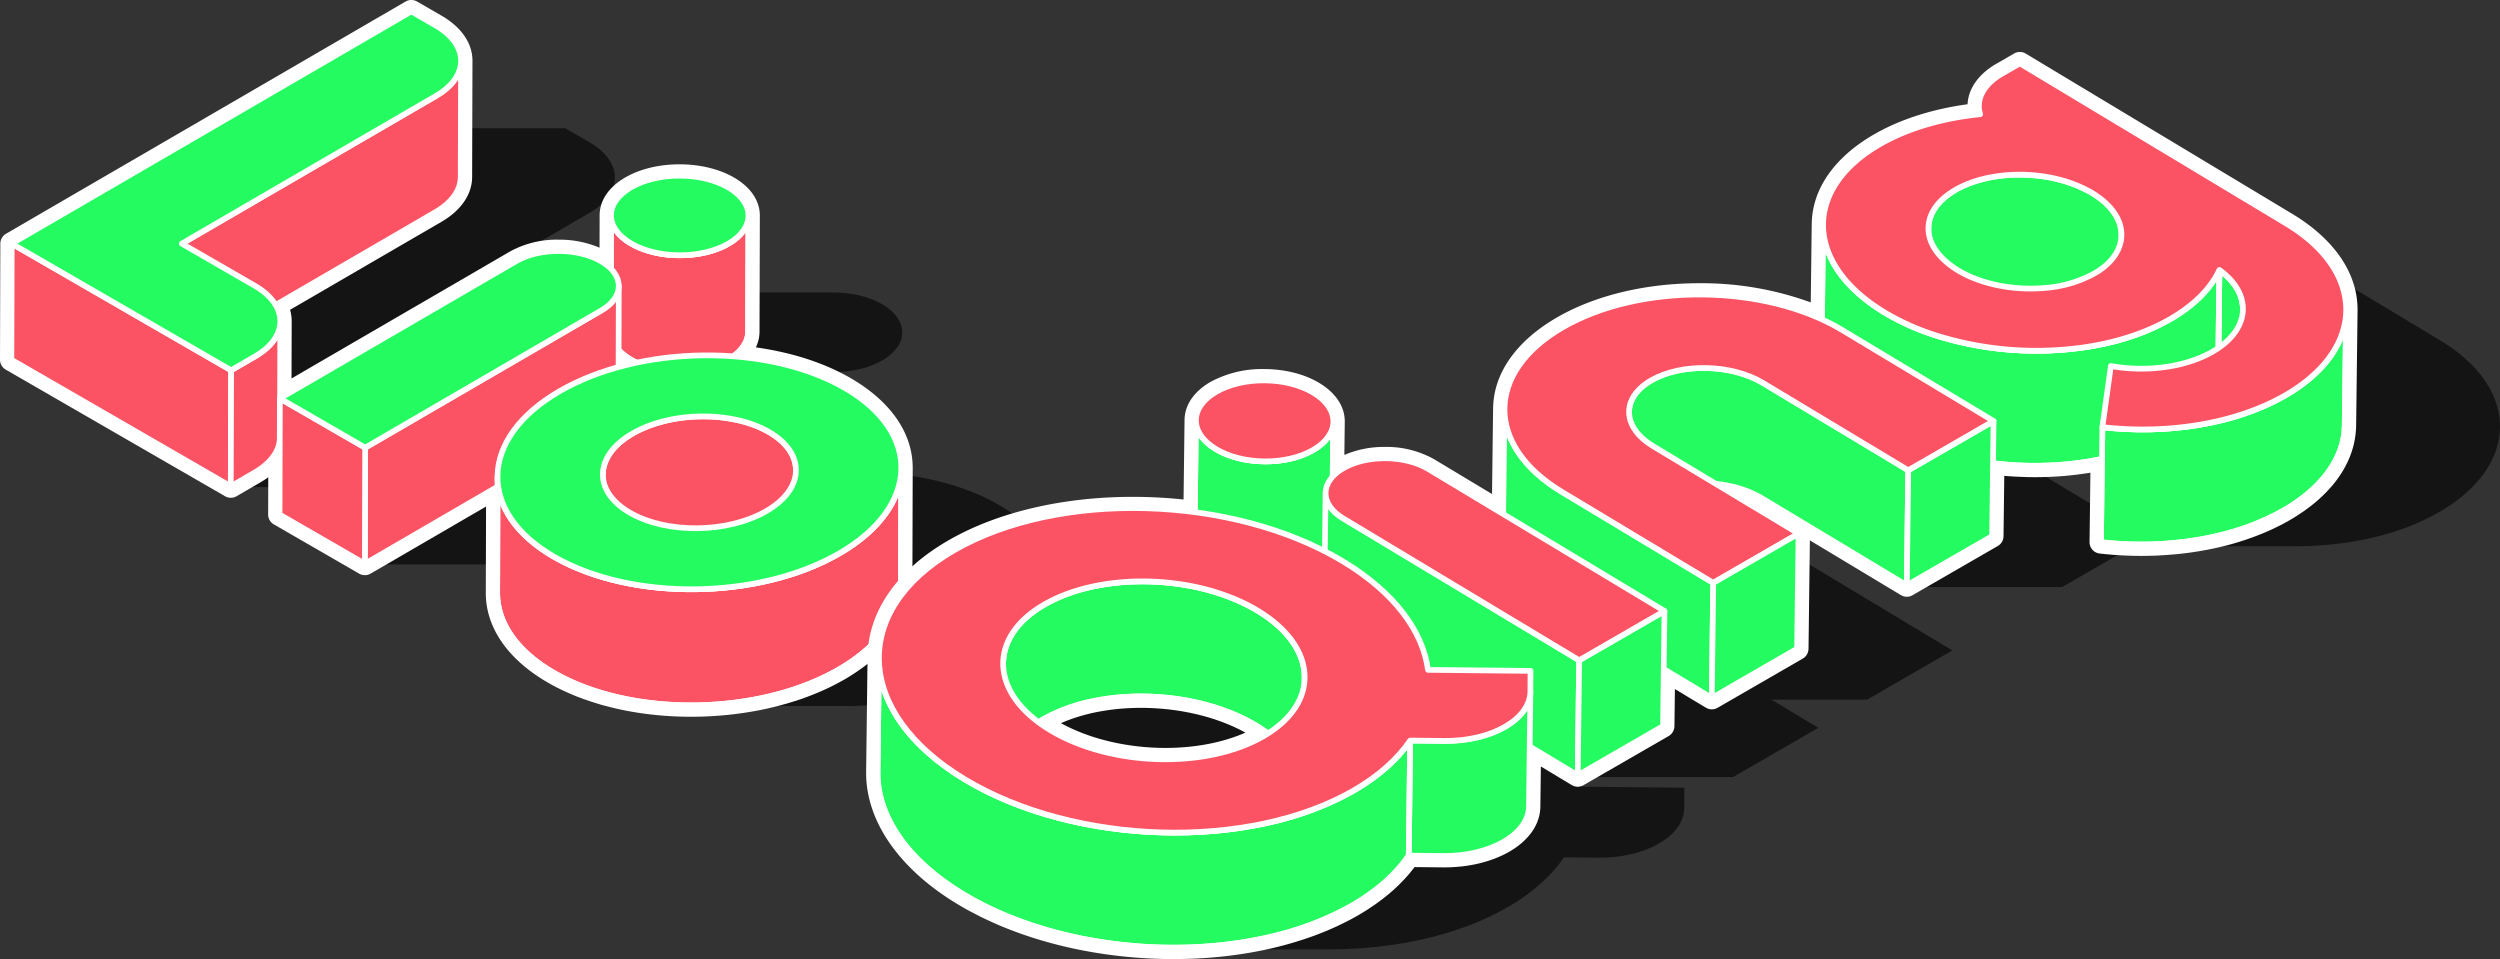 <svg id="Layer_1" data-name="Layer 1" xmlns="http://www.w3.org/2000/svg" xmlns:xlink="http://www.w3.org/1999/xlink" viewBox="0 0 877.535 336.647"><rect x="0" y="0" width="877.535" height="336.647" fill="#333333" stroke="none"/><defs><style>.cls-1,.cls-5{fill:#fb5264;}.cls-1,.cls-2,.cls-7{stroke:#fff;stroke-linejoin:round;stroke-width:2px;}.cls-10,.cls-2{fill:#24fb61;}.cls-3{opacity:0.6;}.cls-4{isolation:isolate;}.cls-6{clip-path:url(#clip-path);}.cls-7{fill:none;}.cls-8{clip-path:url(#clip-path-2);}.cls-9{fill:#fff;}.cls-11{clip-path:url(#clip-path-3);}.cls-12{clip-path:url(#clip-path-4);}.cls-13{clip-path:url(#clip-path-5);}.cls-14{clip-path:url(#clip-path-6);}.cls-15{clip-path:url(#clip-path-7);}.cls-16{clip-path:url(#clip-path-8);}.cls-17{clip-path:url(#clip-path-9);}</style><clipPath id="clip-path" transform="translate(-242.817 -215.839)"><path class="cls-1" d="M505.532,291.538l-.116,40.758c-.01,3.553-2.345,7.1-7.008,9.81-9.388,5.456-24.661,5.456-34.111,0-4.755-2.745-7.13-6.349-7.12-9.948l.116-40.758c-.01,3.599,2.365,7.203,7.12,9.948,9.449,5.455,24.723,5.455,34.111,0C503.187,298.637,505.522,295.09,505.532,291.538Z"/></clipPath><clipPath id="clip-path-2" transform="translate(-242.817 -215.839)"><path class="cls-1" d="M559.184,380.071l-.116,40.758c-.03,10.725-7.28,21.595-21.669,29.957-28.17,16.371-73.032,16.924-100.199,1.239-13.295-7.676-19.892-17.817-19.863-28.091l.116-40.758c-.029,10.274,6.568,20.416,19.863,28.091,27.167,15.685,72.029,15.132,100.199-1.239C551.904,401.667,559.154,390.796,559.184,380.071Z"/></clipPath><clipPath id="clip-path-3" transform="translate(-242.817 -215.839)"><path class="cls-2" d="M710.847,363.87l-.5,40.395c-.045,3.619-2.421,7.211-7.125,9.927-9.449,5.455-24.722,5.303-34.109-.342-4.718-2.837-7.052-6.521-7.007-10.178l.5-40.395c-.045,3.656,2.289,7.341,7.007,10.178,9.387,5.644,24.66,5.797,34.109.342C708.426,371.082,710.803,367.49,710.847,363.87Z"/></clipPath><clipPath id="clip-path-4" transform="translate(-242.817 -215.839)"><path class="cls-2" d="M936.947,293.33l.5-40.395a9.784,9.784,0,0,0,.437,2.997l-.5,40.395A9.784,9.784,0,0,1,936.947,293.33Z"/></clipPath><clipPath id="clip-path-5" transform="translate(-242.817 -215.839)"><path class="cls-2" d="M1030.12,324.404l-.5,40.395c.06-4.878-2.694-9.793-8.264-13.812l.5-40.395C1027.426,314.612,1030.18,319.526,1030.12,324.404Z"/></clipPath><clipPath id="clip-path-6" transform="translate(-242.817 -215.839)"><path class="cls-2" d="M882.258,334.88l.5-40.394c-.136,11.029,7.111,22.314,21.662,31.064a85.387,85.387,0,0,0,19.483,8.487A117.702,117.702,0,0,0,967.885,338.5c13.568-1.173,26.38-4.712,36.736-10.691,8.466-4.888,14.259-10.834,17.235-17.217l-.5,40.395c-2.976,6.383-8.769,12.329-17.235,17.217-10.356,5.979-23.167,9.518-36.736,10.691a117.703,117.703,0,0,1-43.982-4.465,85.395,85.395,0,0,1-19.483-8.487C889.369,357.194,882.122,345.909,882.258,334.88Z"/></clipPath><clipPath id="clip-path-7" transform="translate(-242.817 -215.839)"><path class="cls-2" d="M1066.35,324.835l-.5,40.395c-.134,10.853-7.262,21.621-21.367,29.765-17.5,10.104-41.66,13.781-64.205,11.166l.5-40.395c22.546,2.615,46.705-1.062,64.205-11.166C1059.089,346.456,1066.216,335.687,1066.35,324.835Z"/></clipPath><clipPath id="clip-path-8" transform="translate(-242.817 -215.839)"><path class="cls-2" d="M700.778,453.748l-.5,40.395c.103-8.334-5.451-16.925-16.56-23.605-21.241-12.772-54.736-13.723-74.816-2.13-9.58,5.531-14.379,12.917-14.473,20.517l.5-40.395c.094-7.599,4.893-14.985,14.473-20.517,20.08-11.593,53.575-10.642,74.816,2.13C695.327,436.822,700.881,445.413,700.778,453.748Z"/></clipPath><clipPath id="clip-path-9" transform="translate(-242.817 -215.839)"><path class="cls-2" d="M550.844,486.779l.5-40.395c-.188,15.197,9.94,30.86,30.197,43.04,38.728,23.287,99.812,25.024,136.441,3.876,8.836-5.102,15.431-11.07,19.827-17.517l-.5,40.395c-4.396,6.447-10.99,12.415-19.827,17.517-36.629,21.148-97.713,19.41-136.441-3.876C560.785,517.639,550.656,501.976,550.844,486.779Z"/></clipPath></defs><g class="cls-3"><path d="M449.748,265.778l-8.555-4.94h-54L276.682,325.06l-29.75,17.288,29.95,17.292,47.061,27.171h54l8.5-4.94c11.735-6.82,11.673-17.878-.145-24.701l-25.666-14.819,89.261-51.873C461.628,283.66,461.566,272.601,449.748,265.778Z" transform="translate(-242.817 -215.839)"/><path d="M507.788,348.522a30.615,30.615,0,0,0-15.114-3.575l.005-.004H438.861a30.333,30.333,0,0,0-14.927,3.583l-82.88,48.164,29.944,17.288h54l82.88-48.164C516.1,361.037,516.056,353.296,507.788,348.522Z" transform="translate(-242.817 -215.839)"/><path d="M552.412,322.59c-4.705-2.716-10.853-4.078-17-4.089v-.002h-54V318.5c-6.199-.012-12.397,1.35-17.111,4.09-9.388,5.456-9.338,14.303.111,19.758,4.705,2.716,10.853,4.078,17,4.089v.001h.048c.021,0,.041,0,.062,0h53.89v-.001c6.199.012,12.397-1.35,17.111-4.09C561.911,336.892,561.861,328.045,552.412,322.59Z" transform="translate(-242.817 -215.839)"/><path d="M593.327,392.985c-13.09-7.557-30.285-11.334-47.741-11.402l0-.012H488.319v.043c-17.711.402-35.444,4.614-49.197,12.606-28.17,16.371-28.978,42.358-1.805,58.047,13.903,8.027,32.44,11.79,51.003,11.368v.01h48.692q2.458.05,4.924,0h.382l0-.01c17.71-.403,35.444-4.614,49.198-12.607C619.686,434.658,620.494,408.67,593.327,392.985Z" transform="translate(-242.817 -215.839)"/><path d="M798.063,491.971c-1.814-13.613-11.818-27.251-29.894-38.12-20.842-12.532-48.157-18.811-74.651-18.654l-.002-.011H640.935l0,.003c-23.233-.063-45.935,4.814-63.201,14.782-36.629,21.148-34.922,57.166,3.806,80.453,20.005,12.029,45.973,18.291,71.456,18.636l.003.031h57.294l-.002-.016c22.703-.149,44.798-5.023,61.69-14.776,8.836-5.102,15.431-11.07,19.827-17.517l12.033.124c8.301.081,15.828-1.827,21.287-4.979s8.85-7.547,8.881-12.438l.034-7.159Z" transform="translate(-242.817 -215.839)"/><path d="M798.198,421.488a30.019,30.019,0,0,0-14.701-3.787l.004-.005h-.132c-.081-.001-.163,0-.244,0h-53.756c-.081-.001-.163,0-.244,0h-.685l.018.012a29.511,29.511,0,0,0-14.111,3.477c-8.268,4.774-8.312,12.648-.092,17.591l82.872,49.83h54L881.07,471.318Z" transform="translate(-242.817 -215.839)"/><path d="M757.842,394.694c-4.715-2.835-10.913-4.282-17.114-4.331v-.002h-54l0,.002c-6.146-.049-12.294,1.276-17.001,3.993-9.449,5.455-9.5,14.455-.113,20.1,4.927,2.962,11.475,4.397,17.951,4.317l0,.019h53.162v-.004c6.145.049,12.292-1.274,16.995-3.99C767.178,409.338,767.229,400.338,757.842,394.694Z" transform="translate(-242.817 -215.839)"/><path d="M966.637,421.916l29.944-17.288-51-30.666-2.125-1.278c-13.874-8.342-32.213-12.502-50.452-12.453L893,360.22H837.617l.003.021c-16.782.237-33.381,4.037-46.233,11.457-27.173,15.688-27.318,41.563-.325,57.794l2.125,1.278,50.871,30.588-.058.078h54.187l29.944-17.288-4.04-2.429-32.933-19.802h-.003l-14.025-8.433c-7.933-4.77-10.337-11.484-7.069-17.165l38.535,23.171,4.037,2.428h54.003Z" transform="translate(-242.817 -215.839)"/><path d="M1099.315,335.297l-93.502-56.222h-54l-6.321,3.649c-6.614,3.819-9.152,9.171-7.608,14.208-13.003,1.31-25.324,4.805-35.265,10.545-27.167,15.685-26.373,42.131,1.8,59.072a85.395,85.395,0,0,0,19.483,8.487A117.701,117.701,0,0,0,967.885,379.5a105.441,105.441,0,0,0,16.475-2.719,119.055,119.055,0,0,0,36.219,2.817c-.357.225-.722.448-1.099.666-9.673,5.585-23.498,7.257-35.724,5.046l-2.978,21.455a123.025,123.025,0,0,0,13.389.803l-.022.008h55.67l-.011-.018c17.827-.125,35.529-4.077,49.179-11.958C1127.344,379.226,1127.495,352.241,1099.315,335.297Z" transform="translate(-242.817 -215.839)"/></g><path class="cls-1" d="M404.653,237.218c0,.178-.014.356-.023.533-.008.151-.017.301-.032.452-.013.133-.032.266-.05.398-.021.15-.043.3-.071.45-.025.133-.053.266-.083.399-.033.147-.068.293-.107.44-.036.133-.076.266-.117.399-.045.146-.093.291-.144.436-.046.13-.096.26-.147.389q-.091.229-.193.457-.085.191-.178.381c-.074.151-.152.302-.233.452-.066.122-.133.244-.204.366-.104.179-.216.357-.33.534-.07.108-.137.216-.211.323-.134.196-.278.389-.425.582-.064.085-.124.17-.191.255-.244.307-.505.611-.782.912-.071.078-.148.154-.222.231q-.327.342-.681.678c-.109.103-.218.205-.331.307-.141.127-.286.253-.433.378-.136.116-.274.232-.415.346-.154.124-.313.247-.473.37-.147.113-.295.225-.448.336-.166.121-.337.24-.51.358-.159.109-.317.218-.481.326-.178.117-.361.231-.545.345-.231.143-.459.288-.7.428l-89.261,51.873-.116,40.758,89.261-51.873q.186-.108.368-.217c.114-.069.22-.141.332-.21.184-.114.368-.229.545-.345.164-.107.322-.216.481-.325.173-.119.344-.238.511-.359.152-.11.299-.222.446-.334.161-.123.32-.246.474-.371.142-.114.279-.23.415-.346.147-.125.292-.251.433-.378.058-.053.122-.104.179-.157.053-.049.099-.101.151-.15q.356-.336.682-.679c.073-.077.149-.152.22-.229.277-.301.538-.605.782-.912.01-.013.023-.026.034-.039.056-.071.103-.144.157-.215.147-.193.291-.387.425-.582.073-.107.141-.215.211-.323.114-.177.226-.355.33-.534.029-.049.063-.097.09-.146.041-.073.074-.147.113-.22.081-.15.16-.301.233-.452.062-.127.121-.254.177-.381q.102-.228.193-.457c.027-.068.06-.136.086-.204.023-.061.039-.123.061-.185.052-.145.099-.291.145-.437.041-.132.08-.264.116-.397.04-.147.074-.294.107-.441.018-.079.042-.158.058-.237.011-.053.015-.107.025-.161.028-.151.05-.301.071-.452.018-.132.037-.263.05-.395.015-.152.024-.303.033-.455.005-.089.017-.177.019-.266s.004-.176.004-.265v0Z" transform="translate(-242.817 -215.839)"/><polygon class="cls-1" points="34.066 102.802 4.115 85.51 4 126.268 33.95 143.56 81.012 170.731 81.127 129.973 34.066 102.802"/><path class="cls-1" d="M341.18,329.142c-.008.152-.017.304-.033.455-.013.132-.031.264-.05.395-.021.151-.043.302-.071.453-.024.133-.053.265-.083.398-.033.147-.068.295-.107.442-.036.132-.075.264-.116.396-.045.146-.093.292-.145.438-.046.13-.096.259-.147.389q-.091.229-.193.457c-.057.127-.116.254-.178.381-.074.151-.152.302-.233.452-.066.122-.133.244-.204.366-.104.179-.216.357-.331.534-.07.108-.137.216-.21.323-.135.197-.28.392-.428.587-.063.083-.122.167-.187.25-.244.308-.506.612-.783.913-.071.077-.147.153-.22.229q-.328.344-.683.68c-.108.102-.217.204-.329.305-.141.128-.287.254-.435.38-.136.116-.274.232-.415.346-.154.124-.312.247-.473.37-.147.112-.295.224-.447.335-.166.121-.338.24-.511.359-.158.109-.317.218-.481.325-.178.117-.361.231-.545.345-.231.143-.459.288-.7.427l-8.5,4.94-.116,40.758,8.5-4.939q.186-.108.368-.217c.114-.069.22-.141.332-.21.184-.114.368-.229.545-.345.164-.107.322-.216.481-.325.173-.119.344-.238.511-.359.152-.111.3-.222.446-.335.161-.123.32-.246.474-.371.141-.114.278-.229.414-.345.148-.126.294-.252.435-.38.058-.052.121-.103.178-.156.053-.049.098-.1.151-.15q.356-.336.682-.679c.074-.077.151-.153.222-.231.276-.301.538-.605.782-.912.01-.013.023-.026.033-.039.056-.071.102-.143.157-.215.147-.193.291-.387.425-.583.073-.107.141-.215.211-.324.115-.178.226-.355.331-.535.028-.049.062-.097.09-.145.041-.073.074-.147.113-.22.081-.15.159-.3.233-.452q.093-.19.178-.382.102-.228.193-.457c.027-.068.06-.136.086-.204.023-.061.039-.123.061-.185.052-.146.1-.291.145-.438.041-.132.081-.265.116-.398.039-.146.074-.293.107-.44.018-.08.042-.159.058-.238.011-.053.015-.107.025-.161.028-.15.05-.301.071-.452.018-.132.037-.264.05-.395.015-.152.024-.303.033-.455.005-.089.017-.177.019-.266s.004-.177.004-.265l.116-40.758C341.203,328.788,341.19,328.965,341.18,329.142Z" transform="translate(-242.817 -215.839)"/><path class="cls-2" d="M395.748,224.778c11.818,6.823,11.88,17.882.145,24.701l-89.261,51.873,25.666,14.819c11.818,6.823,11.88,17.882.145,24.701l-8.5,4.94-47.061-27.171-29.95-17.292,29.75-17.288,110.51-64.222Z" transform="translate(-242.817 -215.839)"/><g class="cls-4"><path class="cls-5" d="M505.532,291.538l-.116,40.758c-.01,3.553-2.345,7.1-7.008,9.81-9.388,5.456-24.661,5.456-34.111,0-4.755-2.745-7.13-6.349-7.12-9.948l.116-40.758c-.01,3.599,2.365,7.203,7.12,9.948,9.449,5.455,24.723,5.455,34.111,0C503.187,298.637,505.522,295.09,505.532,291.538Z" transform="translate(-242.817 -215.839)"/><g class="cls-6"><path class="cls-1" d="M505.528,291.749a8.238,8.238,0,0,1-.158,1.384,8.77,8.77,0,0,1-.39,1.358,9.777,9.777,0,0,1-.642,1.371,11.373,11.373,0,0,1-.971,1.441,13.897,13.897,0,0,1-1.496,1.608,18.683,18.683,0,0,1-3.054,2.261q-.146.088-.294.174a27.269,27.269,0,0,1-5.285,2.324,34.939,34.939,0,0,1-4.566,1.137c-1.011.182-2.039.325-3.077.428q-1.329.133-2.675.178-1.234.042-2.471.011-1.192-.03-2.376-.127-1.181-.097-2.345-.262-1.21-.171-2.392-.416-1.281-.265-2.516-.617c-1.006-.287-1.985-.616-2.929-.989a26.208,26.208,0,0,1-3.479-1.668c-4.755-2.745-7.13-6.349-7.12-9.948l-.116,40.758c-.01,3.599,2.365,7.203,7.12,9.948a26.203,26.203,0,0,0,3.479,1.668c.944.373,1.923.702,2.929.989q1.233.351,2.516.617,1.18.244,2.392.416,1.163.165,2.345.262t2.376.127q1.235.031,2.471-.011,1.344-.046,2.675-.178c1.038-.103,2.066-.246,3.077-.428a34.936,34.936,0,0,0,4.566-1.137,27.262,27.262,0,0,0,5.285-2.324q.149-.086.294-.174a18.689,18.689,0,0,0,3.054-2.261,13.896,13.896,0,0,0,1.496-1.609,11.363,11.363,0,0,0,.971-1.441,9.765,9.765,0,0,0,.642-1.371,8.771,8.771,0,0,0,.39-1.358,8.248,8.248,0,0,0,.158-1.384q.003-.106.003-.212l.116-40.758Q505.531,291.643,505.528,291.749Z" transform="translate(-242.817 -215.839)"/></g><path class="cls-7" d="M505.532,291.538l-.116,40.758c-.01,3.553-2.345,7.1-7.008,9.81-9.388,5.456-24.661,5.456-34.111,0-4.755-2.745-7.13-6.349-7.12-9.948l.116-40.758c-.01,3.599,2.365,7.203,7.12,9.948,9.449,5.455,24.723,5.455,34.111,0C503.187,298.637,505.522,295.09,505.532,291.538Z" transform="translate(-242.817 -215.839)"/></g><ellipse class="cls-2" cx="481.412" cy="291.469" rx="13.971" ry="24.12" transform="translate(-54.237 556.214) rotate(-89.838)"/><path class="cls-1" d="M459.964,316.843c-.02.222-.035.444-.076.665-.033.181-.088.36-.135.54-.055.21-.107.421-.181.63-.061.173-.143.344-.217.515-.096.22-.191.44-.308.658a9.404,9.404,0,0,1-.539.893c-.033.048-.07.095-.104.142a10.988,10.988,0,0,1-.693.866c-.048.054-.091.109-.14.163-.272.297-.572.587-.889.873-.203.183-.428.359-.649.536-.195.156-.381.314-.59.466-.239.174-.503.34-.762.508-.265.172-.516.349-.801.515l-82.88,48.164-.116,40.758,82.88-48.164q.13-.076.258-.152c.194-.117.359-.243.544-.363.258-.168.522-.334.761-.507.209-.152.396-.31.591-.467.221-.177.446-.353.649-.536.041-.037.091-.071.131-.108.271-.25.522-.506.758-.765.049-.053.091-.108.139-.162.141-.16.285-.319.413-.481.1-.127.189-.257.281-.386.034-.048.071-.095.104-.142.168-.242.325-.487.465-.734.03-.053.046-.107.075-.16.117-.217.212-.437.307-.656.056-.129.132-.255.18-.384.016-.043.022-.088.038-.132.074-.209.125-.419.181-.63.037-.143.094-.284.123-.427.007-.038.006-.076.013-.114.041-.221.056-.442.076-.663.013-.145.045-.289.05-.434q.003-.093.003-.185l.116-40.758C460.016,316.432,459.983,316.637,459.964,316.843Z" transform="translate(-242.817 -215.839)"/><polygon class="cls-1" points="128.182 157.14 128.067 197.898 98.123 180.61 98.238 139.852 128.182 157.14"/><path class="cls-2" d="M453.788,307.522c8.268,4.774,8.312,12.515.091,17.292l-82.88,48.164-29.944-17.288,82.88-48.164C432.156,302.749,445.52,302.749,453.788,307.522Z" transform="translate(-242.817 -215.839)"/><path class="cls-1" d="M512.711,367.452c-.77-.445-1.574-.857-2.399-1.247-.272-.129-.558-.241-.836-.364-.455-.201-.901-.411-1.37-.597-.133-.052-.273-.097-.407-.148-.202-.077-.408-.149-.612-.224q-1.039-.378-2.115-.706c-.172-.052-.34-.109-.513-.159-.08-.023-.158-.051-.238-.074-.768-.219-1.553-.413-2.345-.595-.158-.036-.316-.072-.475-.107-.187-.041-.372-.087-.56-.127-.354-.073-.72-.121-1.077-.187-.566-.104-1.13-.21-1.703-.296-.152-.023-.299-.057-.452-.079-.363-.051-.735-.079-1.101-.123-.54-.065-1.079-.132-1.623-.181-.164-.015-.324-.041-.488-.055-.358-.03-.722-.035-1.082-.058-.561-.035-1.121-.071-1.685-.09-.175-.006-.348-.024-.523-.028-.328-.008-.657.007-.985.005-.626-.005-1.251-.006-1.879.009-.205.005-.41-.004-.615.003q-.966.033-1.929.099c-.029.002-.058.005-.087.007-.589.041-1.177.088-1.764.146-.318.032-.633.076-.95.113-.256.03-.511.059-.767.091-.932.121-1.86.256-2.777.422-.016.003-.031.007-.046.01q-1.651.3-3.26.699c-.298.074-.585.167-.88.245-.767.204-1.532.412-2.279.651-.068.021-.139.037-.206.059-.79.256-1.565.536-2.328.83-.19.073-.375.154-.563.23q-1.011.406-1.983.858c-.227.105-.455.21-.679.32-.8.39-1.586.796-2.34,1.234q-.225.131-.445.263c-.13.078-.249.16-.376.238-.226.14-.45.28-.668.423-.19.124-.374.25-.558.376-.211.145-.419.29-.622.437-.177.129-.349.258-.52.389q-.293.224-.575.45-.246.199-.483.4-.27.229-.528.461c-.079.071-.164.139-.241.21-.056.052-.104.106-.159.159q-.444.418-.849.846c-.069.072-.143.144-.21.217q-.49.531-.92,1.074c-.02.026-.045.05-.065.076-.069.087-.127.177-.193.265-.161.212-.319.424-.466.639-.09.13-.174.261-.259.392-.133.205-.26.41-.381.616-.04.068-.088.136-.126.204-.041.072-.073.146-.113.218-.094.173-.183.347-.269.521-.073.148-.144.297-.211.446-.079.175-.151.349-.221.525-.037.091-.081.182-.115.274-.023.061-.039.122-.06.182-.059.165-.112.329-.164.494-.049.156-.098.312-.14.469-.045.167-.084.333-.122.5-.023.101-.054.202-.074.303-.011.055-.016.11-.026.165-.031.167-.055.334-.079.501-.022.157-.045.313-.06.47-.017.167-.027.334-.036.501-.006.107-.02.214-.023.321q-.004.151-.005.302l-.116,40.758c.001-.207.016-.415.028-.623.01-.167.019-.334.036-.501.016-.157.038-.313.061-.47.024-.167.048-.334.079-.501.029-.156.064-.312.1-.468.038-.167.077-.334.122-.5.043-.157.091-.312.14-.469.052-.165.105-.33.164-.494.055-.152.115-.304.176-.456.07-.175.142-.349.221-.523.067-.15.139-.299.212-.448q.128-.261.268-.52c.077-.141.157-.282.239-.423.121-.206.248-.412.381-.616.085-.131.169-.262.259-.393.147-.214.305-.425.465-.637.087-.114.17-.23.26-.343q.432-.542.92-1.074c.067-.073.141-.144.21-.217q.406-.427.849-.846.196-.185.399-.368.258-.233.528-.462.237-.201.482-.4c.187-.151.38-.301.575-.45.171-.13.343-.26.52-.389.203-.147.411-.293.622-.437.184-.126.368-.252.558-.376.218-.143.442-.283.668-.423.271-.168.539-.337.821-.501.753-.438,1.539-.843,2.339-1.234.224-.109.452-.214.679-.32q.971-.451,1.981-.857c.189-.076.374-.157.565-.23q1.242-.479,2.534-.889c.746-.238,1.51-.446,2.276-.65.296-.079.584-.172.883-.246q1.608-.397,3.26-.699c.933-.17,1.876-.309,2.824-.432.255-.033.511-.062.767-.091.901-.104,1.806-.197,2.714-.259.029-.002.058-.005.087-.007.847-.057,1.696-.081,2.545-.102.627-.015,1.253-.014,1.879-.009.503.004,1.007.006,1.508.023.564.019,1.124.055,1.685.09.525.033,1.049.065,1.57.113.545.05,1.084.116,1.623.181.519.063,1.039.124,1.552.202.573.086,1.138.192,1.704.296.548.101,1.099.196,1.637.314.159.035.317.071.475.107q1.312.301,2.584.669c.172.05.339.106.51.158q1.078.328,2.118.707c.204.074.41.146.611.223.608.232,1.195.488,1.779.746.277.122.563.235.834.363.826.39,1.63.803,2.4,1.247,6.358,3.671,9.513,8.52,9.499,13.434l.116-40.758C522.224,375.973,519.069,371.123,512.711,367.452Z" transform="translate(-242.817 -215.839)"/><g class="cls-4"><path class="cls-5" d="M559.184,380.071l-.116,40.758c-.03,10.725-7.28,21.595-21.669,29.957-28.17,16.371-73.032,16.924-100.199,1.239-13.295-7.676-19.892-17.817-19.863-28.091l.116-40.758c-.029,10.274,6.568,20.416,19.863,28.091,27.167,15.685,72.029,15.132,100.199-1.239C551.904,401.667,559.154,390.796,559.184,380.071Z" transform="translate(-242.817 -215.839)"/><g class="cls-8"><path class="cls-1" d="M559.174,380.703a24.409,24.409,0,0,1-.469,4.092,26.298,26.298,0,0,1-1.171,4.073,29.623,29.623,0,0,1-1.944,4.147,34.86,34.86,0,0,1-2.981,4.426A43.023,43.023,0,0,1,548,402.399a58.33,58.33,0,0,1-9.555,7.079q-.46.277-.93.55a85.07,85.07,0,0,1-16.505,7.258,107.346,107.346,0,0,1-13.955,3.48c-3.096.56-6.237.997-9.401,1.311q-3.938.391-7.909.527-3.641.125-7.277.035-3.457-.086-6.881-.368-3.387-.279-6.716-.75-3.423-.485-6.756-1.175-3.601-.746-7.064-1.731c-2.792-.796-5.504-1.709-8.116-2.739a72.333,72.333,0,0,1-9.619-4.61c-13.295-7.676-19.892-17.817-19.863-28.091l-.116,40.758c-.029,10.274,6.567,20.416,19.863,28.091a72.333,72.333,0,0,0,9.619,4.61c2.612,1.03,5.324,1.943,8.116,2.739q3.457.985,7.064,1.731,3.329.689,6.756,1.175,3.325.471,6.716.75,3.42.282,6.881.368,3.63.09,7.277-.035,3.964-.136,7.909-.527c3.163-.314,6.305-.751,9.401-1.311a107.362,107.362,0,0,0,13.955-3.48A85.063,85.063,0,0,0,537.4,450.786q.47-.273.93-.55a58.33,58.33,0,0,0,9.555-7.079,43.032,43.032,0,0,0,4.609-4.958,34.859,34.859,0,0,0,2.981-4.426,29.618,29.618,0,0,0,1.944-4.147,26.287,26.287,0,0,0,1.171-4.073,24.419,24.419,0,0,0,.47-4.092q.009-.316.01-.631l.116-40.758Q559.183,380.387,559.174,380.703Z" transform="translate(-242.817 -215.839)"/></g><path class="cls-7" d="M559.184,380.071l-.116,40.758c-.03,10.725-7.28,21.595-21.669,29.957-28.17,16.371-73.032,16.924-100.199,1.239-13.295-7.676-19.892-17.817-19.863-28.091l.116-40.758c-.029,10.274,6.568,20.416,19.863,28.091,27.167,15.685,72.029,15.132,100.199-1.239C551.904,401.667,559.154,390.796,559.184,380.071Z" transform="translate(-242.817 -215.839)"/></g><path class="cls-2" d="M539.327,351.985c27.167,15.685,26.358,41.673-1.812,58.043s-73.032,16.924-100.199,1.239c-27.173-15.688-26.365-41.676,1.805-58.047S512.154,336.296,539.327,351.985ZM463.926,395.803c12.993,7.501,34.45,7.236,47.923-.594s13.855-20.256.862-27.757c-12.999-7.505-34.45-7.243-47.923.586s-13.861,20.26-.862,27.765" transform="translate(-242.817 -215.839)"/><path class="cls-9" d="M563.182,379.639c-.154-12.023-7.903-23.062-21.855-31.118-9.205-5.314-20.597-8.993-33.197-10.747q.032-.067.064-.134c.139-.297.261-.585.371-.87q.024-.057.045-.113l.032-.086.013-.042c.092-.256.175-.51.25-.765l.045-.155c.068-.245.127-.485.179-.727.018-.07.034-.137.047-.204l.018-.091.012-.083c.038-.208.069-.412.096-.617.02-.145.035-.26.046-.375.02-.198.032-.393.043-.587.009-.101.017-.203.02-.304l.001-.039,0-.039,0-.09c.002-.049.004-.097.004-.145l.115-40.617,0-.139.002-.469-.01-.032c-.186-5.059-3.406-9.634-9.111-12.927-5.146-2.97-11.922-4.606-19.08-4.606-7.162,0-13.924,1.638-19.041,4.613-5.606,3.257-8.78,7.779-8.986,12.774l-.011.037-.001.453-.032,11.386a36.24,36.24,0,0,0-14.414-2.82,34.196,34.196,0,0,0-16.922,4.106l-76.779,44.619.059-20.066.001-.452-.008-.027a14.464,14.464,0,0,0-.56-3.56l53.151-30.888.029-.017.029-.018.724-.442c.223-.138.432-.269.635-.401.206-.135.393-.264.573-.389.185-.127.383-.265.579-.406.19-.138.366-.272.538-.403.177-.134.37-.285.555-.434.169-.136.335-.275.497-.413.158-.133.329-.281.562-.489l.112-.099.02-.018.02-.018c.07-.064.136-.128.246-.239.275-.261.538-.523.793-.791l.219-.228.025-.026.024-.026c.356-.388.672-.757.997-1.163.076-.097.131-.171.242-.326.177-.234.35-.468.511-.704l.018-.026.017-.027.228-.348c.155-.242.292-.46.441-.713.041-.067.102-.169.114-.191.04-.069.083-.151.168-.319.101-.188.199-.378.29-.564.074-.148.155-.323.233-.498.083-.186.163-.374.258-.61.042-.098.083-.196.118-.292l.016-.044.015-.044.068-.202c.054-.152.117-.343.176-.535.057-.184.111-.366.16-.546.05-.184.096-.376.162-.658l.011-.046.009-.046.072-.36c.047-.25.078-.457.106-.665.026-.182.05-.365.069-.552.019-.193.032-.382.049-.655.01-.118.017-.236.021-.355l.001-.037,0-.037.12-41.048.001-.452-.008-.026c-.18-6.007-4.035-11.474-10.899-15.438l-8.555-4.94a4,4,0,0,0-4.02.012L245.209,297.724l-.014.004-.291.172-.012.007-.206.118-.016.014-.006.004-.083.073a3.9,3.9,0,0,0-.486.413,3.493,3.493,0,0,0-.363.431,3.235,3.235,0,0,0-.261.383,3.498,3.498,0,0,0-.243.514,3.241,3.241,0,0,0-.155.44,3.385,3.385,0,0,0-.1.533,3.312,3.312,0,0,0-.041.505l-.115,40.759a4.013,4.013,0,0,0,1.996,3.473l77.016,44.465a4.001,4.001,0,0,0,3.028.401l.279-.074.102-.049a3.919,3.919,0,0,0,.587-.276l.023-.013.023-.014.032-.019,8.432-4.899.029-.017.029-.018.729-.445c.224-.138.432-.269.634-.401.206-.136.393-.264.573-.389.186-.127.391-.27.593-.416l.056-.041-.037,13.072a4.012,4.012,0,0,0,1.996,3.473l29.948,17.291a4.001,4.001,0,0,0,3.996.003l.255-.146.011-.009,40.28-23.408-.086,30.282c-.035,12.197,7.729,23.407,21.862,31.567.787.454,1.639.922,2.534,1.39.195.102.394.201.592.299l.311.155c.582.295,1.166.589,1.765.873.2.095.4.185.6.276l.283.128c.638.293,1.282.583,1.938.863.159.068.315.132.471.196l.217.09.402.169c.344.145.687.29,1.037.428.133.052.27.102.408.15.065.023.129.045.192.069.763.294,1.571.589,2.543.929.77.27,1.594.544,2.591.861l.18.057c.51.162,1.02.323,1.536.476.127.038.256.079.385.121.216.069.432.138.653.201.35.1.706.192,1.063.284l.553.144.084.022.05.013c2.058.546,3.889.983,5.6,1.337,2.277.472,4.635.882,7.006,1.218,2.272.322,4.609.584,6.949.777,2.366.194,4.758.322,7.112.379,1.038.026,2.097.039,3.148.039,1.452,0,2.92-.025,4.365-.075,2.723-.093,5.471-.276,8.167-.544,3.253-.322,6.522-.778,9.716-1.354a112.725,112.725,0,0,0,12.991-3.159l.051-.015.089-.027c.165-.051.329-.1.493-.149.286-.085.572-.171.853-.262,2.76-.894,5.505-1.923,8.161-3.057l.092-.039.147-.063c1.081-.466,2.054-.905,2.977-1.343l.023-.011.049-.024c.812-.387,1.673-.817,2.612-1.305.2-.104.402-.209.602-.316,1.017-.54,1.849-1,2.619-1.447.329-.191.658-.386.984-.582.17-.102.334-.208.498-.314.09-.058.18-.117.272-.174.524-.324,1.044-.651,1.551-.983.357-.234.705-.469,1.052-.706.561-.382,1.114-.77,1.653-1.162.268-.196.53-.39.79-.586.602-.452,1.205-.924,1.791-1.4.193-.157.356-.29.517-.424.649-.54,1.299-1.107,1.929-1.684.059-.05.107-.093.154-.136l.111-.105c5.663-5.248,9.436-11.05,11.208-17.238l.023-.077c.18-.638.339-1.287.488-1.998.031-.113.059-.225.081-.336.015-.077.028-.153.039-.228.109-.579.187-1.133.244-1.554l.023-.169c.033-.236.065-.472.09-.709.045-.439.071-.872.096-1.306.004-.066.01-.136.017-.206.017-.197.033-.395.039-.591.007-.247.011-.492.012-.737l.116-40.756.001-.432Zm-4.5.636.002.004-.115,40.55q-.001.308-.01.616c-.003.11-.014.222-.023.333l-.026.34c-.02.366-.042.732-.079,1.095-.019.186-.045.372-.071.558l-.026.19c-.06.454-.126.906-.212,1.351l-.042.222c-.019.072-.038.144-.053.219-.119.564-.253,1.127-.434,1.761-1.542,5.387-4.889,10.494-9.957,15.191l-.209.19q-.865.792-1.792,1.564l-.474.389q-.807.656-1.66,1.298c-.24.182-.483.361-.731.542q-.753.548-1.544,1.085c-.323.222-.647.44-.977.656-.475.311-.961.617-1.456.922l-.345.221c-.124.08-.247.16-.376.237-.305.184-.612.365-.924.547-.804.467-1.63.919-2.468,1.363l-.568.298c-.817.425-1.644.841-2.539,1.268-.923.439-1.866.862-2.82,1.272l-.233.099c-2.535,1.083-5.152,2.063-7.779,2.914-.25.081-.503.156-.757.232l-.666.201a108.011,108.011,0,0,1-12.468,3.031c-3.076.556-6.226.994-9.362,1.306-2.599.258-5.249.434-7.877.524-2.403.083-4.852.095-7.248.034-2.268-.056-4.574-.179-6.851-.365-2.252-.185-4.502-.438-6.688-.748-2.277-.322-4.54-.716-6.726-1.169-1.626-.337-3.378-.756-5.358-1.281l-.7-.183c-.326-.083-.651-.167-.968-.258-.171-.049-.338-.103-.506-.156-.162-.052-.324-.104-.49-.153-.494-.146-.982-.301-1.47-.456l-.16-.051c-.833-.265-1.655-.534-2.469-.82-.812-.283-1.617-.574-2.415-.882l-.298-.108c-.089-.031-.179-.062-.264-.097-.325-.128-.643-.263-.962-.397l-1.05-.438c-.619-.264-1.227-.538-1.83-.815l-.325-.148c-.169-.076-.338-.152-.506-.233-.563-.267-1.112-.544-1.658-.819l-.363-.182c-.163-.081-.326-.161-.486-.246-.808-.423-1.601-.856-2.372-1.3-12.677-7.319-19.643-17.142-19.612-27.658l.108-38.127-47.065,27.352L341.44,396.16l.072-25.206-2.958,4.54c-.131.191-.27.378-.428.587l-.127.175c-.274.342-.53.64-.775.908l-.243.252q-.316.333-.661.658l-.246.233c-.206.183-.353.31-.5.436-.131.112-.267.225-.412.342-.144.117-.299.236-.456.357q-.217.166-.433.325c-.165.12-.332.236-.51.357-.151.104-.307.212-.46.312-.176.114-.357.228-.531.336l-8.943,5.221-76.512-44.175.113-40.181,139.763-81.22,8.304,4.794c5.575,3.22,8.649,7.469,8.657,11.898l-.003.062,0,.267,0,0-.119,40.79-.013.187c-.014.209-.022.353-.037.497-.013.127-.03.25-.047.377-.02.142-.041.285-.064.409l-.061.314c-.05.215-.084.361-.124.509-.034.125-.071.25-.11.376-.044.141-.09.282-.146.441l-.109.292c-.079.196-.142.347-.209.497-.053.119-.108.239-.173.371-.068.141-.144.285-.244.471l-.15.273c-.12.204-.23.378-.334.541l-.21.321c-.129.189-.269.376-.438.6l-.117.163c-.272.34-.528.637-.774.906l-.238.247c-.212.224-.433.443-.708.704l-.211.198c-.196.175-.339.3-.493.429-.13.111-.264.223-.403.335-.149.12-.304.241-.468.366-.14.107-.283.216-.425.319-.167.12-.336.238-.512.359-.151.104-.307.212-.46.312-.176.114-.357.228-.532.336l-57.273,33.305.625,1.258a10.326,10.326,0,0,1,1.13,4.559l-.003.062.001.267,0,0-.082,27.69L424.186,307.959c8.066-4.69,21.233-4.69,29.352-.004a17.524,17.524,0,0,1,1.806,1.211l2.394,1.804.057-19.577c.013-3.519,2.413-6.846,6.758-9.37,9.232-5.367,24.311-5.368,33.609,0,4.425,2.554,6.865,5.921,6.872,9.393l-.004.067,0,.305-.114,40.462-.019.436c-.006.124-.013.248-.025.368l-.031.244c-.018.143-.04.285-.073.472l-.031.128c-.035.166-.075.331-.118.485l-.033.114c-.048.162-.1.323-.178.544l-.029.072c-.077.203-.161.403-.261.617-.083.176-.171.351-.287.563l-.046.082a11.47,11.47,0,0,1-1.606,2.166c-.168.18-.341.357-.523.532l-2.355,2.265,3.253.31c14.005,1.335,26.635,5.058,36.523,10.767,12.618,7.286,19.58,17.059,19.607,27.525l-.003.068ZM247.276,301.733l-.022.028.021-.027Z" transform="translate(-242.817 -215.839)"/><path class="cls-9" d="M461.896,339.849l-2.442-2.003-.021,7.498,1.885-.493c.825-.216,1.654-.425,2.489-.622l3.594-.848-3.167-1.899A19.532,19.532,0,0,1,461.896,339.849Z" transform="translate(-242.817 -215.839)"/><path class="cls-10" d="M710.847,363.87l-.5,40.395c-.045,3.619-2.421,7.211-7.125,9.927-9.449,5.455-24.722,5.303-34.109-.342-4.718-2.837-7.052-6.521-7.007-10.178l.5-40.395c-.045,3.656,2.289,7.341,7.007,10.178,9.387,5.644,24.66,5.797,34.109.342C708.426,371.082,710.803,367.49,710.847,363.87Z" transform="translate(-242.817 -215.839)"/><g class="cls-11"><path class="cls-2" d="M710.838,364.185a8.557,8.557,0,0,1-.199,1.452,9.129,9.129,0,0,1-.448,1.427,10.231,10.231,0,0,1-.734,1.458,12,12,0,0,1-1.11,1.536,14.92,14.92,0,0,1-1.827,1.803,19.773,19.773,0,0,1-2.798,1.937,29.27,29.27,0,0,1-8.493,3.152c-1.129.241-2.283.43-3.451.568-.943.111-1.896.188-2.852.232q-1.298.059-2.602.036-1.239-.022-2.473-.118-1.223-.096-2.431-.265-1.247-.175-2.466-.428-1.327-.276-2.606-.645A31.519,31.519,0,0,1,673.35,375.3a26.188,26.188,0,0,1-3.736-1.844c-4.718-2.837-7.052-6.521-7.007-10.178l-.5,40.395c-.045,3.656,2.289,7.341,7.007,10.178a26.188,26.188,0,0,0,3.736,1.844,31.557,31.557,0,0,0,2.998,1.028q1.277.369,2.606.645,1.217.253,2.466.428,1.206.169,2.431.265,1.232.097,2.473.119,1.302.023,2.602-.036c.957-.044,1.909-.121,2.852-.232,1.169-.138,2.323-.327,3.451-.568a29.27,29.27,0,0,0,8.492-3.152,19.763,19.763,0,0,0,2.798-1.937,14.921,14.921,0,0,0,1.827-1.803,11.999,11.999,0,0,0,1.11-1.536,10.242,10.242,0,0,0,.734-1.458,9.137,9.137,0,0,0,.448-1.427,8.566,8.566,0,0,0,.198-1.452q.008-.157.01-.315l.5-40.395Q710.845,364.028,710.838,364.185Z" transform="translate(-242.817 -215.839)"/></g><path class="cls-7" d="M710.847,363.87l-.5,40.395c-.045,3.619-2.421,7.211-7.125,9.927-9.449,5.455-24.722,5.303-34.109-.342-4.718-2.837-7.052-6.521-7.007-10.178l.5-40.395c-.045,3.656,2.289,7.341,7.007,10.178,9.387,5.644,24.66,5.797,34.109.342C708.426,371.082,710.803,367.49,710.847,363.87Z" transform="translate(-242.817 -215.839)"/><path class="cls-1" d="M669.726,353.356c9.456-5.459,24.728-5.306,34.115.338s9.336,14.644-.119,20.104C694.273,379.253,679,379.1,669.613,373.456S660.277,358.812,669.726,353.356Z" transform="translate(-242.817 -215.839)"/><path class="cls-10" d="M936.947,293.33l.5-40.395a9.784,9.784,0,0,0,.437,2.997l-.5,40.395A9.784,9.784,0,0,1,936.947,293.33Z" transform="translate(-242.817 -215.839)"/><g class="cls-12"><g class="cls-4"><path class="cls-2" d="M937.884,255.933l-.5,40.395a9.784,9.784,0,0,1-.437-2.997l.5-40.395a9.784,9.784,0,0,0,.437,2.997" transform="translate(-242.817 -215.839)"/></g></g><path class="cls-7" d="M936.947,293.33l.5-40.395a9.784,9.784,0,0,0,.437,2.997l-.5,40.395A9.784,9.784,0,0,1,936.947,293.33Z" transform="translate(-242.817 -215.839)"/><path class="cls-2" d="M977.147,283.56a17.689,17.689,0,0,0-1.827-1.001c-.757-.401-1.541-.772-2.338-1.129-.232-.104-.468-.203-.703-.303-.283-.121-.56-.249-.847-.365-.313-.126-.638-.235-.956-.354-.266-.1-.529-.201-.798-.296q-1.142-.403-2.318-.753c-.091-.027-.18-.059-.272-.086-.017-.005-.032-.011-.049-.015-.839-.242-1.692-.456-2.551-.656-.204-.048-.408-.094-.614-.14-.211-.046-.418-.099-.63-.143-.653-.136-1.312-.257-1.974-.37-.117-.02-.234-.036-.351-.055-.412-.067-.823-.136-1.237-.194-.235-.033-.474-.047-.709-.077q-.972-.124-1.95-.213c-.271-.025-.538-.067-.809-.088-.185-.015-.371-.014-.556-.027-.669-.046-1.337-.074-2.006-.096-.308-.01-.617-.039-.925-.044-.197-.004-.393,0-.59-.001-.175-.001-.348-.001-.523-.001-.835.001-1.668.014-2.497.052-.068.003-.135.009-.203.013-.144.007-.287.019-.431.027q-1.208.069-2.402.19c-.182.018-.364.034-.546.054-.114.013-.23.021-.343.034q-1.222.144-2.422.344c-.117.019-.23.045-.347.065-.639.11-1.275.225-1.902.359-.117.025-.229.06-.346.086-.574.127-1.134.275-1.696.422-.417.109-.839.21-1.25.33-.577.169-1.136.363-1.698.554-.374.127-.756.243-1.123.38-.61.228-1.195.483-1.782.738-.296.128-.604.242-.893.378-.864.403-1.702.834-2.506,1.298-.634.366-1.228.748-1.799,1.137-.08.054-.162.107-.24.162-.534.373-1.035.757-1.512,1.149-.045.037-.098.071-.142.108-.051.042-.093.087-.143.13-.401.341-.788.686-1.147,1.04l-.022.023c-.352.348-.676.703-.986,1.062-.04.046-.088.09-.127.137-.048.056-.087.114-.134.17-.175.211-.341.425-.501.64-.079.106-.161.211-.236.317q-.291.409-.547.825c-.026.041-.056.082-.081.123l-.011.02q-.276.459-.512.925c-.041.082-.075.165-.115.247-.111.23-.218.46-.314.692-.01.024-.023.048-.033.072-.041.1-.071.201-.108.302-.07.187-.141.374-.202.562-.043.133-.079.266-.117.399-.052.182-.104.364-.147.548-.011.048-.028.095-.038.143-.02.088-.03.177-.048.265-.037.185-.072.37-.1.556-.021.139-.038.278-.054.416q-.032.276-.051.553c-.005.073-.017.146-.02.22q-.011.219-.014.438l-.5,40.395c.003-.22.019-.439.034-.658q.019-.277.051-.552c.016-.139.034-.279.055-.418.028-.185.063-.369.1-.553.028-.137.054-.274.087-.411.043-.182.095-.364.147-.546.038-.134.074-.268.117-.401.061-.188.131-.374.201-.56.047-.125.09-.251.141-.375.096-.232.204-.463.314-.693.039-.082.073-.165.114-.246q.235-.466.512-.926c.029-.047.062-.094.091-.141q.257-.417.548-.827c.076-.106.157-.211.236-.317.161-.215.327-.428.501-.639.085-.103.172-.205.26-.307.31-.359.635-.714.987-1.062l.022-.023c.358-.353.746-.699,1.147-1.04.093-.079.189-.158.284-.237.476-.392.978-.775,1.512-1.148.079-.055.162-.109.242-.163.57-.389,1.164-.77,1.798-1.136.804-.464,1.642-.895,2.506-1.298.288-.135.596-.248.89-.376.588-.255,1.175-.511,1.785-.739.366-.137.748-.253,1.122-.38.562-.191,1.121-.385,1.699-.554.41-.12.833-.222,1.25-.331.561-.147,1.121-.295,1.694-.422.744-.165,1.496-.315,2.256-.446.114-.02.224-.045.338-.064.913-.151,1.837-.275,2.768-.378.18-.02.362-.036.543-.054q1.196-.121,2.406-.19c.142-.008.284-.02.427-.027.898-.044,1.8-.063,2.703-.065.174,0,.347,0,.521.001.505.004,1.01.029,1.515.046.669.023,1.338.05,2.006.096.456.031.911.073,1.366.115q.977.09,1.948.212c.651.083,1.303.166,1.948.272.117.019.234.035.35.055.876.149,1.744.323,2.604.513q.307.068.613.139c.877.205,1.747.424,2.602.672.088.025.173.056.26.082q1.183.35,2.33.757c.267.094.53.196.794.294q.917.343,1.807.721c.234.1.469.198.7.301.797.357,1.582.728,2.339,1.129a17.679,17.679,0,0,1,1.827,1.001c6.952,4.18,10.401,9.557,10.336,14.797l.499-40.395C987.549,293.117,984.099,287.74,977.147,283.56Z" transform="translate(-242.817 -215.839)"/><path class="cls-10" d="M1030.12,324.404l-.5,40.395c.06-4.878-2.694-9.793-8.264-13.812l.5-40.395C1027.426,314.612,1030.18,319.526,1030.12,324.404Z" transform="translate(-242.817 -215.839)"/><g class="cls-13"><g class="cls-4"><path class="cls-2" d="M1030.12,324.404l-.5,40.395c.06-4.878-2.694-9.793-8.264-13.812l.5-40.395c5.57,4.019,8.325,8.933,8.264,13.812" transform="translate(-242.817 -215.839)"/></g></g><path class="cls-7" d="M1030.12,324.404l-.5,40.395c.06-4.878-2.694-9.793-8.264-13.812l.5-40.395C1027.426,314.612,1030.18,319.526,1030.12,324.404Z" transform="translate(-242.817 -215.839)"/><path class="cls-10" d="M882.258,334.88l.5-40.394c-.136,11.029,7.111,22.314,21.662,31.064a85.387,85.387,0,0,0,19.483,8.487A117.702,117.702,0,0,0,967.885,338.5c13.568-1.173,26.38-4.712,36.736-10.691,8.466-4.888,14.259-10.834,17.235-17.217l-.5,40.395c-2.976,6.383-8.769,12.329-17.235,17.217-10.356,5.979-23.167,9.518-36.736,10.691a117.703,117.703,0,0,1-43.982-4.465,85.395,85.395,0,0,1-19.483-8.487C889.369,357.194,882.122,345.909,882.258,334.88Z" transform="translate(-242.817 -215.839)"/><g class="cls-14"><path class="cls-2" d="M1020.415,313.287a32.801,32.801,0,0,1-3.042,4.214,40.971,40.971,0,0,1-4.977,4.919,54.511,54.511,0,0,1-7.777,5.39,81.076,81.076,0,0,1-23.637,8.76c-3.152.67-6.383,1.197-9.667,1.582q-1.706.2-3.431.349-2.418.211-4.857.322-3.762.171-7.553.103-3.643-.065-7.28-.35t-7.242-.79q-3.756-.527-7.441-1.292-4.045-.841-7.962-1.968-.827-.238-1.647-.489-3.987-1.193-7.771-2.706a81.357,81.357,0,0,1-11.712-5.781c-14.551-8.75-21.799-20.035-21.662-31.064l-.499,40.394c-.136,11.029,7.111,22.314,21.662,31.064a81.348,81.348,0,0,0,11.712,5.781q3.776,1.51,7.771,2.705.82.251,1.647.489,3.91,1.127,7.962,1.968,3.679.764,7.441,1.292,3.599.505,7.242.79,3.633.285,7.28.35,3.785.068,7.553-.103,2.438-.111,4.857-.322,1.725-.149,3.431-.349c3.285-.385,6.515-.912,9.667-1.582a81.08,81.08,0,0,0,23.637-8.76,54.53,54.53,0,0,0,7.777-5.39,40.979,40.979,0,0,0,4.977-4.919,32.821,32.821,0,0,0,3.042-4.214,28.507,28.507,0,0,0,1.44-2.695l.499-40.394A28.494,28.494,0,0,1,1020.415,313.287Z" transform="translate(-242.817 -215.839)"/></g><path class="cls-7" d="M882.258,334.88l.5-40.394c-.136,11.029,7.111,22.314,21.662,31.064a85.387,85.387,0,0,0,19.483,8.487A117.702,117.702,0,0,0,967.885,338.5c13.568-1.173,26.38-4.712,36.736-10.691,8.466-4.888,14.259-10.834,17.235-17.217l-.5,40.395c-2.976,6.383-8.769,12.329-17.235,17.217-10.356,5.979-23.167,9.518-36.736,10.691a117.703,117.703,0,0,1-43.982-4.465,85.395,85.395,0,0,1-19.483-8.487C889.369,357.194,882.122,345.909,882.258,334.88Z" transform="translate(-242.817 -215.839)"/><path class="cls-10" d="M1066.35,324.835l-.5,40.395c-.134,10.853-7.262,21.621-21.367,29.765-17.5,10.104-41.66,13.781-64.205,11.166l.5-40.395c22.546,2.615,46.705-1.062,64.205-11.166C1059.089,346.456,1066.216,335.687,1066.35,324.835Z" transform="translate(-242.817 -215.839)"/><g class="cls-15"><path class="cls-2" d="M1066.321,325.778a25.642,25.642,0,0,1-.595,4.351,27.373,27.373,0,0,1-1.343,4.279,30.678,30.678,0,0,1-2.2,4.37,35.971,35.971,0,0,1-3.328,4.606,44.75,44.75,0,0,1-5.48,5.407,59.306,59.306,0,0,1-8.393,5.809,87.805,87.805,0,0,1-25.527,9.462c-3.38.72-6.836,1.285-10.336,1.696-2.837.333-5.703.565-8.582.696q-3.898.177-7.814.107-3.733-.067-7.45-.358-2.257-.177-4.497-.436l-.5,40.395q2.239.26,4.497.437,3.712.291,7.45.357,3.91.07,7.814-.107c2.878-.131,5.745-.362,8.582-.696,3.5-.411,6.955-.976,10.335-1.696a87.801,87.801,0,0,0,25.527-9.462,59.286,59.286,0,0,0,8.393-5.809,44.755,44.755,0,0,0,5.48-5.407,35.987,35.987,0,0,0,3.328-4.606,30.678,30.678,0,0,0,2.2-4.37,27.384,27.384,0,0,0,1.343-4.279,25.642,25.642,0,0,0,.595-4.351q.024-.471.029-.943l.5-40.395Q1066.344,325.307,1066.321,325.778Z" transform="translate(-242.817 -215.839)"/></g><path class="cls-7" d="M1066.35,324.835l-.5,40.395c-.134,10.853-7.262,21.621-21.367,29.765-17.5,10.104-41.66,13.781-64.205,11.166l.5-40.395c22.546,2.615,46.705-1.062,64.205-11.166C1059.089,346.456,1066.216,335.687,1066.35,324.835Z" transform="translate(-242.817 -215.839)"/><path class="cls-1" d="M945.492,241.724l6.321-3.649,93.502,56.222c28.18,16.944,28.029,43.929-.332,60.303-17.5,10.104-41.66,13.781-64.205,11.166l2.978-21.455c12.226,2.211,26.051.539,35.724-5.046,13.344-7.704,14.14-20.184,2.376-28.672-2.976,6.383-8.769,12.329-17.235,17.217-10.356,5.979-23.167,9.518-36.736,10.691a117.702,117.702,0,0,1-43.982-4.465,85.387,85.387,0,0,1-19.483-8.487c-28.174-16.94-28.967-43.387-1.8-59.072,9.941-5.739,22.262-9.235,35.265-10.545C936.341,250.895,938.878,245.543,945.492,241.724ZM986.463,303.03c2.85-6.557-.265-14.028-9.316-19.47a17.679,17.679,0,0,0-1.827-1.001c-13.477-7.14-33.65-7.268-46.094-.083-11.684,6.746-12.553,17.616-2.829,25.63a29.475,29.475,0,0,0,3.689,2.625c8.163,4.908,19.193,7.003,29.519,6.251a43.142,43.142,0,0,0,18.408-5.171c4.278-2.47,7.114-5.505,8.45-8.781" transform="translate(-242.817 -215.839)"/><path class="cls-2" d="M908.597,378.487l-46.96-28.237c-.7-.421-1.428-.816-2.178-1.187-.253-.125-.522-.232-.78-.351-.507-.235-1.012-.472-1.537-.685-.027-.011-.051-.024-.078-.035-.669-.268-1.354-.514-2.049-.746-.195-.065-.395-.124-.592-.186-.331-.105-.658-.216-.994-.313-.264-.076-.534-.143-.801-.214-.147-.039-.292-.08-.439-.118-.631-.162-1.267-.314-1.911-.448-.073-.015-.149-.024-.222-.039-.692-.14-1.391-.255-2.093-.363-.203-.031-.402-.076-.605-.105-.025-.004-.051-.005-.077-.008q-1.37-.19-2.756-.301l-.025-.003c-.149-.012-.298-.011-.447-.021-.764-.053-1.53-.095-2.295-.11-.042-.001-.084-.005-.125-.006-.248-.004-.494.011-.741.01-.656-.001-1.311.001-1.963.027-.09.004-.18,0-.27.004-.228.01-.452.041-.679.055-.681.041-1.359.093-2.032.165-.16.017-.323.02-.482.039-.341.04-.677.095-1.015.142-.209.03-.419.055-.626.088-.731.115-1.455.242-2.167.394-.028.006-.054.014-.082.02-.476.102-.938.23-1.405.349-.353.09-.714.168-1.061.268-.484.139-.949.304-1.419.462-.313.105-.636.197-.943.31-.511.189-1,.405-1.492.617-.247.106-.505.199-.747.311q-1.085.503-2.094,1.084c-.52.3-1.007.613-1.474.932-.065.044-.132.088-.196.132-.438.306-.849.621-1.239.943-.036.03-.08.058-.116.088-.041.034-.075.071-.116.105-.327.279-.643.56-.935.849l-.021.022c-.286.283-.549.572-.801.864-.033.038-.072.074-.104.112-.039.046-.072.095-.111.141-.14.17-.274.341-.403.514-.066.088-.133.175-.196.264-.149.21-.288.422-.421.635-.027.043-.059.086-.086.129l-.013.024q-.227.377-.421.761c-.027.053-.049.107-.074.161-.098.203-.193.406-.277.611-.007.018-.017.036-.025.054-.033.081-.057.164-.088.245-.058.155-.117.31-.168.467-.035.109-.064.218-.096.327-.043.15-.085.299-.121.45-.009.038-.022.076-.031.115-.016.073-.025.146-.04.22-.03.152-.059.304-.082.456-.017.114-.032.228-.045.342q-.026.227-.042.455c-.004.06-.014.119-.017.179q-.009.179-.011.359l-.5,40.395c.002-.179.015-.358.028-.537q.016-.229.042-.457c.013-.113.027-.226.044-.339.023-.154.052-.307.083-.46.022-.11.044-.221.07-.331.036-.152.079-.303.122-.454.031-.107.06-.215.094-.322.051-.157.109-.313.168-.468.038-.1.072-.2.113-.299.084-.205.179-.408.277-.61.026-.054.048-.108.075-.161q.193-.383.421-.76c.032-.053.069-.105.102-.158.132-.212.27-.422.418-.631.063-.089.132-.178.198-.266.128-.172.261-.343.401-.512.07-.085.142-.17.215-.254.252-.292.515-.581.801-.864l.021-.022c.292-.289.608-.571.935-.849.076-.065.153-.128.231-.192.391-.322.802-.637,1.24-.944.063-.044.13-.087.195-.132.468-.32.955-.632,1.475-.933q1.007-.582,2.094-1.084c.243-.113.502-.205.75-.312.491-.211.978-.427,1.488-.616.307-.113.629-.205.942-.31.471-.158.936-.323,1.421-.462.345-.099.703-.176,1.054-.266.469-.12.933-.248,1.412-.351.739-.159,1.49-.295,2.249-.414.207-.033.417-.058.626-.088.496-.07.995-.128,1.497-.181.673-.071,1.351-.123,2.032-.165.316-.019.631-.046.949-.059.654-.026,1.311-.029,1.969-.027.287.001.573-.01.86-.004.766.016,1.533.058,2.298.111.157.011.314.012.47.024q1.384.109,2.755.301c.23.032.455.079.684.114.701.108,1.401.223,2.091.363q1.077.218,2.134.486c.147.038.292.078.439.117.606.162,1.204.34,1.795.528.197.062.396.121.591.186.722.242,1.433.501,2.127.781.525.212,1.03.45,1.537.685.258.119.527.226.78.351.75.371,1.478.765,2.178,1.187l46.96,28.237,4.04,2.429.499-40.395Z" transform="translate(-242.817 -215.839)"/><polygon class="cls-2" points="699.764 147.789 699.265 188.184 669.32 205.472 669.82 165.077 699.764 147.789"/><path class="cls-2" d="M793.186,389.77l-2.125-1.278c-13.567-8.158-20.279-18.752-20.149-29.264l-.5,40.395c-.13,10.512,6.582,21.106,20.149,29.264l2.125,1.278,51,30.666.5-40.395Z" transform="translate(-242.817 -215.839)"/><path class="cls-1" d="M791.386,330.698c27.167-15.685,71.076-15.245,98.07.986l2.125,1.278,51,30.666-29.944,17.288-4.04-2.429-46.96-28.237c-11.004-6.617-28.573-7.044-39.222-.896-10.656,6.152-10.288,16.51.717,23.127l46.96,28.237,4.04,2.429-29.944,17.288-51-30.666-2.125-1.278C764.068,372.261,764.213,346.386,791.386,330.698Z" transform="translate(-242.817 -215.839)"/><polygon class="cls-2" points="631.314 187.309 630.815 227.703 600.871 244.991 601.37 204.597 631.314 187.309"/><path class="cls-2" d="M714.254,397.777c-4.132-2.485-6.176-5.71-6.136-8.911l-.5,40.395c-.04,3.2,2.004,6.426,6.136,8.911l82.872,49.83.499-40.395Z" transform="translate(-242.817 -215.839)"/><polygon class="cls-2" points="584.253 214.48 583.753 254.874 553.809 272.162 554.309 231.768 584.253 214.48"/><path class="cls-1" d="M714.346,380.185c8.268-4.774,21.632-4.64,29.852.303l82.872,49.83-29.944,17.288-82.872-49.83C706.034,392.834,706.078,384.959,714.346,380.185Z" transform="translate(-242.817 -215.839)"/><path class="cls-10" d="M700.778,453.748l-.5,40.395c.103-8.334-5.451-16.925-16.56-23.605-21.241-12.772-54.736-13.723-74.816-2.13-9.58,5.531-14.379,12.917-14.473,20.517l.5-40.395c.094-7.599,4.893-14.985,14.473-20.517,20.08-11.593,53.575-10.642,74.816,2.13C695.327,436.822,700.881,445.413,700.778,453.748Z" transform="translate(-242.817 -215.839)"/><g class="cls-16"><path class="cls-2" d="M684.219,430.143a62.909,62.909,0,0,0-8.986-4.435,74.79,74.79,0,0,0-7.091-2.432q-3.002-.868-6.111-1.513-2.795-.581-5.647-.981-2.732-.384-5.492-.6-2.737-.215-5.479-.264-2.831-.05-5.641.077c-2.036.093-4.056.256-6.05.491-2.413.284-4.787.671-7.101,1.163a59.09,59.09,0,0,0-17.218,6.364,39.495,39.495,0,0,0-5.615,3.89,30.112,30.112,0,0,0-3.664,3.618,24.56,24.56,0,0,0-2.279,3.154,21.268,21.268,0,0,0-1.519,3.02,19.309,19.309,0,0,0-.948,3.022,18.431,18.431,0,0,0-.427,3.129q-.017.341-.021.683l-.5,40.395q.004-.342.021-.683a18.441,18.441,0,0,1,.427-3.129,19.305,19.305,0,0,1,.948-3.022,21.268,21.268,0,0,1,1.519-3.02,24.56,24.56,0,0,1,2.279-3.154,30.119,30.119,0,0,1,3.664-3.618,39.504,39.504,0,0,1,5.615-3.89,59.089,59.089,0,0,1,17.218-6.363c2.315-.492,4.689-.879,7.101-1.163,1.994-.234,4.014-.398,6.05-.491q2.805-.128,5.641-.077,2.737.049,5.479.263,2.756.216,5.492.6,2.848.4,5.647.981,3.103.645,6.111,1.513a74.818,74.818,0,0,1,7.091,2.432,62.882,62.882,0,0,1,8.986,4.435c11.108,6.679,16.663,15.27,16.56,23.605l.5-40.395C700.881,445.413,695.327,436.822,684.219,430.143Z" transform="translate(-242.817 -215.839)"/></g><path class="cls-7" d="M700.778,453.748l-.5,40.395c.103-8.334-5.451-16.925-16.56-23.605-21.241-12.772-54.736-13.723-74.816-2.13-9.58,5.531-14.379,12.917-14.473,20.517l.5-40.395c.094-7.599,4.893-14.985,14.473-20.517,20.08-11.593,53.575-10.642,74.816,2.13C695.327,436.822,700.881,445.413,700.778,453.748Z" transform="translate(-242.817 -215.839)"/><path class="cls-2" d="M779.975,459.178q-.017.23-.043.459-.026.223-.06.445c-.024.152-.051.303-.082.454-.03.146-.062.292-.097.437-.037.152-.078.303-.122.453-.042.143-.085.286-.133.428-.05.15-.104.298-.16.447-.052.137-.106.273-.163.409-.07.166-.146.331-.224.495-.061.128-.122.255-.187.382-.086.165-.178.328-.272.491-.068.119-.135.239-.208.357-.153.249-.317.494-.489.737-.038.054-.072.109-.111.163-.214.295-.443.585-.683.871-.047.056-.099.11-.146.166q-.395.458-.835.9c-.071.072-.141.144-.214.215q-.501.489-1.054.957c-.059.05-.121.098-.181.147-.477.395-.978.779-1.508,1.148-.039.027-.081.053-.121.081-.558.384-1.141.755-1.753,1.109-.636.367-1.306.713-1.996,1.046-.074.036-.146.074-.222.109-.66.312-1.348.604-2.053.882-.114.045-.226.09-.341.134q-1.047.401-2.155.749c-.128.04-.257.08-.385.119q-1.123.341-2.298.629c-.115.028-.231.053-.346.08-.686.16-1.389.301-2.099.431-.207.038-.41.081-.619.116q-1.278.217-2.601.368c-.119.013-.241.023-.361.036q-1.244.131-2.522.202c-.1.005-.199.014-.3.019-.984.048-1.981.07-2.99.06l-12.033-.124-.5,40.395,12.033.124q1.437.014,2.842-.05c.05-.002.099-.007.15-.01.099-.005.196-.013.294-.019q1.282-.07,2.529-.203c.118-.013.238-.022.356-.035.069-.008.139-.013.207-.021.812-.095,1.609-.214,2.396-.348.209-.035.412-.078.619-.116.412-.076.828-.146,1.232-.232.292-.062.576-.132.864-.199.117-.027.234-.053.35-.081q1.176-.285,2.297-.628c.129-.039.257-.078.385-.118q1.106-.348,2.155-.749c.115-.044.227-.089.341-.134.705-.278,1.392-.57,2.052-.882.076-.036.149-.074.224-.11.689-.332,1.358-.678,1.994-1.045.612-.353,1.193-.724,1.75-1.107.041-.028.084-.055.125-.083.529-.368,1.028-.752,1.505-1.145.037-.031.08-.058.117-.089.024-.02.044-.041.067-.061q.552-.467,1.052-.955c.073-.071.143-.144.215-.216q.438-.442.835-.9c.034-.039.073-.075.106-.114.014-.017.026-.035.041-.052.24-.286.469-.576.683-.871.038-.053.072-.108.109-.161.172-.244.336-.49.49-.739.021-.033.045-.065.065-.099.052-.086.094-.174.144-.26.093-.162.185-.324.27-.488.066-.127.127-.256.188-.384.078-.163.154-.327.224-.493.025-.058.055-.115.079-.174.032-.078.055-.158.085-.237.056-.148.11-.296.16-.445.048-.142.091-.285.133-.429q.066-.226.122-.453c.017-.069.04-.137.055-.206.017-.076.026-.154.042-.231q.046-.226.082-.453c.024-.148.043-.298.061-.447q.026-.228.043-.458c.005-.075.017-.148.021-.223q.012-.232.013-.465l.5-40.395C780.008,458.721,779.991,458.95,779.975,459.178Z" transform="translate(-242.817 -215.839)"/><path class="cls-10" d="M550.844,486.779l.5-40.395c-.188,15.197,9.94,30.86,30.197,43.04,38.728,23.287,99.812,25.024,136.441,3.876,8.836-5.102,15.431-11.07,19.827-17.517l-.5,40.395c-4.396,6.447-10.99,12.415-19.827,17.517-36.629,21.148-97.713,19.41-136.441-3.876C560.785,517.639,550.656,501.976,550.844,486.779Z" transform="translate(-242.817 -215.839)"/><g class="cls-17"><path class="cls-2" d="M734.908,479.589a54.91,54.91,0,0,1-6.678,6.605,71.836,71.836,0,0,1-10.249,7.106,107.794,107.794,0,0,1-31.408,11.608c-4.222.897-8.552,1.604-12.953,2.121-3.636.427-7.32.725-11.033.895q-5.116.234-10.288.141-4.992-.089-9.992-.48-5.025-.394-10.014-1.094-5.193-.729-10.299-1.789-5.657-1.176-11.143-2.758a136.431,136.431,0,0,1-12.929-4.434,114.657,114.657,0,0,1-16.382-8.086c-20.256-12.18-30.385-27.843-30.197-43.04l-.5,40.395c-.188,15.197,9.94,30.86,30.197,43.04a114.663,114.663,0,0,0,16.382,8.086,136.385,136.385,0,0,0,12.929,4.434q5.474,1.582,11.143,2.758,5.097,1.06,10.299,1.789,4.982.7,10.014,1.094,4.992.392,9.992.48,5.163.092,10.288-.141c3.712-.169,7.397-.467,11.033-.895,4.401-.517,8.73-1.224,12.953-2.121a107.794,107.794,0,0,0,31.408-11.608,71.814,71.814,0,0,0,10.249-7.106,54.909,54.909,0,0,0,6.678-6.605,46.245,46.245,0,0,0,2.9-3.806l.5-40.395A46.224,46.224,0,0,1,734.908,479.589Z" transform="translate(-242.817 -215.839)"/></g><path class="cls-7" d="M550.844,486.779l.5-40.395c-.188,15.197,9.94,30.86,30.197,43.04,38.728,23.287,99.812,25.024,136.441,3.876,8.836-5.102,15.431-11.07,19.827-17.517l-.5,40.395c-4.396,6.447-10.99,12.415-19.827,17.517-36.629,21.148-97.713,19.41-136.441-3.876C560.785,517.639,550.656,501.976,550.844,486.779Z" transform="translate(-242.817 -215.839)"/><path class="cls-1" d="M744.063,450.971l35.98.36-.034,7.159c-.031,4.892-3.422,9.287-8.881,12.438s-12.986,5.06-21.287,4.979l-12.033-.124c-4.396,6.447-10.99,12.415-19.827,17.517-36.629,21.148-97.713,19.41-136.441-3.876s-40.435-59.305-3.806-80.453c36.623-21.144,97.707-19.407,136.435,3.88C732.245,423.72,742.249,437.359,744.063,450.971Zm-57.75,23.287c20.08-11.593,19.141-31.347-2.094-44.115-21.241-12.772-54.736-13.723-74.816-2.13-20.086,11.597-19.153,31.347,2.088,44.119,21.235,12.768,54.736,13.723,74.822,2.126" transform="translate(-242.817 -215.839)"/><path class="cls-9" d="M686.904,472.02c-1.053-.733-2.01-1.357-2.928-1.909q-1.025-.617-2.098-1.202c-.122-.066-.247-.131-.372-.195l-.231-.119c-.518-.275-1.037-.551-1.571-.816-.192-.095-.387-.185-.582-.277l-.435-.205c-.401-.192-.802-.384-1.214-.569-.245-.109-.494-.215-.742-.32l-.46-.197c-.362-.156-.725-.312-1.091-.461l-.722-.282q-1.282-.504-2.608-.968l-.665-.233c-1.036-.352-2.102-.688-3.171-1.001l-.845-.237c-.641-.18-1.286-.354-1.938-.52-.321-.081-.643-.162-.968-.24q-1.008-.243-2.025-.461l-.856-.186c-.606-.124-1.219-.237-1.835-.351l-.853-.158c-.882-.151-1.77-.292-2.655-.417-.198-.028-.396-.052-.595-.076l-.465-.06c-.532-.069-1.065-.139-1.601-.199-.229-.025-.458-.047-.686-.068l-.494-.048c-.497-.05-.994-.099-1.489-.139-.297-.024-.594-.044-.891-.065l-.247-.017c-.501-.034-1.002-.069-1.503-.095-.398-.02-.796-.036-1.19-.051-.498-.019-.994-.037-1.494-.05q-.567-.012-1.135-.017c-.525-.004-1.05-.006-1.574-.003q-.587.004-1.172.016c-.542.012-1.082.028-1.614.049-.33.012-.659.025-.99.041q-1.123.057-2.238.142l-.602.043c-.962.08-1.916.173-2.856.283l-.153.021c-1.048.124-2.089.274-3.12.438l-.716.116c-1.23.207-2.245.397-3.194.601-.816.173-1.621.357-2.4.552l-.174.046q-1.082.271-2.137.569c-.537.154-1.065.32-1.587.484l-.233.07c-.143.043-.286.085-.421.13-.683.221-1.355.455-2.08.718l-.117.041c-.697.256-1.384.524-2.15.838-.654.27-1.297.554-1.966.859l-.129.058c-.594.274-1.175.562-1.751.856l-.091.044-.185.092q-.99.513-1.942,1.06l-.003.002-.247.149a1.5,1.5,0,0,0-.099,2.524c1.048.731,2.006,1.355,2.929,1.91,11.342,6.821,26.199,10.286,40.664,10.286,12.755,0,25.206-2.694,34.672-8.159l.234-.143a1.5,1.5,0,0,0,.1-2.525Zm-6.935.975c-7.87,3.486-17.644,5.376-28.071,5.376-13.389,0-26.62-3.153-36.657-8.693.415-.185.81-.355,1.193-.513l.078-.03c.65-.267,1.29-.516,1.905-.742l.162-.056c.669-.243,1.282-.455,1.875-.648.098-.032.199-.062.3-.092l.304-.093.074-.023c.468-.147.935-.293,1.41-.429.626-.178,1.279-.353,1.994-.532l.14-.037c.753-.187,1.515-.362,2.275-.524.884-.188,1.867-.373,3.006-.565q.335-.056.673-.109c1.071-.17,2.035-.305,2.947-.414l.128-.017c.872-.102,1.781-.193,2.72-.27l.289-.021.281-.02q1.059-.08,2.125-.134c.31-.015.622-.027.933-.039.513-.02,1.024-.036,1.538-.046q.554-.011,1.113-.015l.536-.002q.478,0,.958.005c.362.004.722.008,1.083.016.471.011.943.028,1.416.046l.173.007c.32.013.639.025.959.042.479.025.957.058,1.434.091l.305.021c.258.017.515.035.772.055.491.04.984.089,1.476.138l.068.007.369.036c.208.02.416.039.623.062.521.058,1.038.126,1.555.193l.099.013.383.048c.163.02.327.04.49.063.824.116,1.673.25,2.524.396.15.026.299.055.449.083l.361.068c.583.106,1.164.214,1.737.331.165.034.328.07.491.106l.322.07q.962.207,1.918.436.46.111.917.228.922.234,1.829.49l.269.075c.178.049.356.099.533.15,1.002.293,2.007.61,2.984.941.123.042.244.085.366.128l.258.091c.819.286,1.643.592,2.45.909l.296.115c.127.049.254.097.379.148.324.132.643.269.961.406l.199.086.315.134c.224.095.449.19.67.29.376.169.745.346,1.114.522l.162.077.329.155c.158.074.316.147.471.224.495.245.976.501,1.456.756l.289.15c.09.046.18.092.268.14Q679.845,472.926,679.969,472.994Z" transform="translate(-242.817 -215.839)"/><path class="cls-9" d="M1047.377,290.868,953.875,234.647a4.006,4.006,0,0,0-4.049-.043l-6.334,3.657c-6.149,3.55-9.781,8.693-10.031,14.17-12.444,1.695-23.752,5.333-32.843,10.583-13.88,8.014-21.636,19.11-21.854,31.256q-.005.073-.006.145l-.342,27.576a111.81,111.81,0,0,0-39.143-6.737c-18.789-.001-36.506,4.254-49.888,11.98-14.282,8.247-22.256,19.536-22.467,31.803q-.004.069-.005.137l0,.024c-.001.027-.002.053-.002.077,0,.019,0,.039,0,.06l-.37,29.92L746.26,377.06a34.124,34.124,0,0,0-17.338-4.347,35.373,35.373,0,0,0-14.218,2.811l.144-11.603c0-.018,0-.035,0-.053.045-5.275-3.131-10.106-8.944-13.602-5.239-3.15-12.166-4.885-19.506-4.885a37.934,37.934,0,0,0-18.67,4.51c-5.769,3.331-9.002,8.02-9.116,13.213-.002.034-.003.067-.004.101l-.346,27.971a170.644,170.644,0,0,0-17.819-.938c-24.672-.001-47.652,5.422-64.708,15.27-18.034,10.412-28.107,24.838-28.382,40.636-.005.07-.009.139-.009.208l-.5,40.378c-.212,17.154,11.501,34.11,32.135,46.518,1.294.778,2.647,1.552,4.021,2.3.373.203.754.398,1.135.592.204.104.408.208.611.314l.573.301c.627.33,1.253.659,1.897.976.163.08.329.157.494.233.103.048.206.095.308.144,2.716,1.314,5.306,2.462,7.915,3.509,4.233,1.699,8.71,3.235,13.309,4.565,3.715,1.073,7.563,2.025,11.439,2.831,3.445.716,6.996,1.333,10.556,1.833,3.373.474,6.825.851,10.259,1.121,3.399.267,6.843.433,10.235.492q1.488.027,2.984.027c2.514,0,5.056-.058,7.555-.171,3.806-.174,7.613-.483,11.318-.919,4.528-.532,9.009-1.265,13.317-2.18a127.85,127.85,0,0,0,14.406-3.946c1.355-.459,2.599-.904,3.801-1.36l.161-.063.061-.024c1.305-.498,2.447-.955,3.493-1.397.126-.053.254-.11.382-.167l.225-.1c.966-.415,1.998-.865,3.024-1.347.291-.136.579-.28.867-.424.158-.079.316-.158.475-.235l.49-.238c.577-.28,1.154-.561,1.716-.853,1.197-.622,2.367-1.263,3.476-1.903,1.011-.584,2.022-1.198,3.093-1.88.275-.175.542-.354.809-.533l.378-.252c.614-.406,1.187-.786,1.742-1.175.378-.265.744-.534,1.111-.805l.214-.158c.493-.362.982-.725,1.458-1.093.443-.343.874-.691,1.303-1.04.083-.068.168-.134.252-.2.156-.122.311-.245.46-.369.163-.137.322-.277.48-.416l.25-.22.104-.09c.269-.232.537-.464.799-.699.665-.597,1.307-1.198,1.911-1.789.218-.214.431-.429.643-.645l.11-.112c.571-.579,1.089-1.125,1.582-1.667.241-.265.474-.531.707-.798l.194-.218c.13-.144.259-.288.383-.434.179-.212.351-.428.522-.645l.232-.292.173-.213c.157-.192.313-.385.463-.58q.243-.314.485-.638l9.964.103c.174.002.352.002.53.002.866,0,1.717-.019,2.529-.057l.505-.031c.884-.048,1.804-.122,2.713-.218l.552-.054.057-.006c.825-.097,1.675-.221,2.599-.377l1.008-.187c.324-.058.668-.121,1.003-.192.238-.05.479-.107.72-.164l.579-.135q1.279-.31,2.544-.695l.401-.123q1.275-.403,2.404-.835l.38-.15c.832-.328,1.583-.651,2.294-.986l.267-.13c.82-.395,1.559-.782,2.242-1.177.666-.384,1.325-.8,2.013-1.272l.076-.051q.036-.023.071-.048c.566-.394,1.128-.82,1.716-1.301.076-.058.143-.111.18-.142.029-.025.082-.072.11-.098l0,0c.412-.348.829-.727,1.24-1.127l.039-.039.227-.229c.365-.367.705-.733,1.038-1.118l.133-.152c.341-.404.632-.775.895-1.138.018-.025.036-.051.054-.076l.1-.147c.218-.31.423-.619.609-.92l0,0c.032-.049.063-.098.086-.135l.001,0c.06-.099.115-.198.169-.298l.038-.068c.102-.179.217-.385.328-.597.098-.188.183-.364.262-.533.085-.178.178-.378.28-.614.039-.084.075-.167.104-.237.043-.107.079-.202.137-.37q.104-.275.198-.55c.067-.199.124-.39.18-.581s.106-.376.169-.619c.027-.097.053-.195.078-.31.008-.038.016-.076.023-.114l.037-.205c.041-.204.078-.408.109-.609.031-.194.06-.408.083-.617.021-.176.04-.378.062-.659l.013-.149c.004-.042.006-.084.008-.126.01-.209.017-.419.018-.623l.173-14.029,10.881,6.543q.045.027.091.052a3.442,3.442,0,0,0,.462.216,3.281,3.281,0,0,0,.465.164,3.985,3.985,0,0,0,2.059.007,3.219,3.219,0,0,0,.429-.146,3.42,3.42,0,0,0,.482-.218q.042-.022.082-.046L828.57,474.177a4.021,4.021,0,0,0,2-3.41l.161-13.059,10.895,6.551q.037.022.076.044a3.427,3.427,0,0,0,.498.233,3.219,3.219,0,0,0,.438.154,3.986,3.986,0,0,0,2.065.009,3.189,3.189,0,0,0,.43-.146,3.412,3.412,0,0,0,.472-.212q.036-.019.071-.04l29.956-17.295a4.021,4.021,0,0,0,2-3.41l.47-38.083,31.974,19.226q.044.026.089.051a3.446,3.446,0,0,0,.464.217,3.279,3.279,0,0,0,.465.164,3.987,3.987,0,0,0,2.058.007,3.196,3.196,0,0,0,.431-.146,3.409,3.409,0,0,0,.482-.218c.028-.015.055-.03.082-.046l29.933-17.282a4.022,4.022,0,0,0,2-3.41l.263-21.207q.531.047,1.039.087c1.573.123,3.245.214,5.262.287l.148.005.1.003.597.022c.472.018.944.036,1.414.044q1.103.02,2.209.019c1.862,0,3.745-.042,5.595-.125,1.679-.076,3.369-.189,5.025-.334.965-.083,2.006-.189,3.179-.323l.117-.011c.084-.008.168-.016.251-.026.102-.012.202-.026.301-.042l.101-.015c1.56-.189,3.063-.399,4.467-.627l.37-.063.06-.01-.301,24.347a3.991,3.991,0,0,0,3.541,4.023c1.278.148,2.66.283,4.224.411l.128.013c.097.01.193.02.289.028.25.019.501.034.751.049.157.009.313.018.47.029.678.046,1.357.093,2.035.128.535.028,1.068.049,1.604.07l.167.006c.645.025,1.289.049,1.933.064l.282.01c.151.006.302.011.452.014q1.134.02,2.276.02c1.047,0,2.184-.017,3.478-.052l.161-.005.087-.003.149-.004c.639-.018,1.279-.037,1.916-.066.18-.008.36-.021.54-.033.113-.008.226-.016.339-.022.491-.026.98-.059,1.468-.092l.269-.018c2.402-.16,4.388-.336,6.25-.554,3.627-.425,7.228-1.015,10.703-1.755a98.555,98.555,0,0,0,18.23-5.703l.171-.075.072-.032c1.027-.444,1.856-.816,2.613-1.175.196-.092.393-.19.59-.289l.327-.162.31-.151c.534-.261,1.069-.521,1.59-.794.969-.505,1.91-1.02,2.793-1.53.821-.474,1.668-.988,2.518-1.528.234-.148.461-.3.688-.453l.316-.211.184-.121c.403-.266.806-.532,1.196-.804.309-.216.608-.435.908-.655l.232-.17.152-.111c.324-.237.648-.474.963-.716.386-.296.759-.598,1.132-.9l.253-.201c.141-.11.282-.221.417-.334.083-.069.162-.139.24-.208l.102-.089q.481-.408.948-.826c.275-.245.54-.49.805-.736a47.333,47.333,0,0,0,3.691-3.827c.081-.089.133-.147.182-.206.019-.022.066-.08.084-.103.299-.354.614-.74.919-1.13l.058-.075c.595-.76,1.187-1.579,1.745-2.415l.112-.169a35.133,35.133,0,0,0,3.208-6.036c.02-.045.04-.09.058-.135.026-.064.05-.13.073-.198.275-.695.522-1.385.736-2.056.036-.112.07-.226.104-.341l.037-.124c.198-.658.362-1.27.504-1.878.028-.091.057-.199.081-.306.027-.121.049-.243.069-.367l.009-.052c.114-.547.214-1.1.294-1.631q.071-.466.127-.94c.056-.47.1-.949.134-1.431.003-.04.008-.082.013-.124.018-.161.034-.321.042-.481.018-.369.03-.732.034-1.094l.5-40.392c0-.019,0-.037,0-.056l.001-.049C1070.466,311.89,1062.307,299.846,1047.377,290.868Zm18.477,33.811-.001.001.001-.002ZM1061.82,380.825l-1.347-.684c-.495.743-1.02,1.469-1.599,2.209-.273.348-.555.694-.84,1.032-.01.012-.103.12-.112.132l-.108.122a42.928,42.928,0,0,1-3.347,3.468c-.239.224-.479.445-.727.666q-.429.381-.871.758l-.314.274c-.099.083-.201.163-.305.243l-.36.287c-.326.264-.651.527-.99.788-.276.212-.561.42-.847.629l-.436.32c-.265.194-.53.389-.806.581-.337.235-.683.464-1.031.693l-.609.405c-.192.128-.384.257-.58.382q-1.151.731-2.356,1.43-1.285.741-2.628,1.44c-.487.255-.988.499-1.488.742l-.663.327c-.166.083-.331.165-.503.246-.81.383-1.636.749-2.464,1.107l-.238.106a94.168,94.168,0,0,1-17.396,5.439c-3.339.711-6.801,1.278-10.29,1.688-1.777.208-3.692.378-6.026.532l-.265.019c-.469.032-.936.063-1.411.088l-.403.026c-.145.011-.292.021-.438.028-.612.027-1.228.045-1.843.062l-.388.013c-1.855.049-3.714.064-5.556.03l-.707-.023c-.62-.014-1.241-.037-1.862-.062l-.157-.006c-.519-.02-1.035-.04-1.555-.067-.603-.031-1.206-.072-1.809-.113l-.672-.042c-.219-.013-.438-.025-.655-.042l-.404-.04c-1.325-.108-2.517-.221-3.627-.345l.341-27.541a1.5,1.5,0,0,0-1.796-1.489q-1.645.331-3.32.611l-.578.099c-1.355.22-2.759.416-4.286.601l-.742.09c-1.013.116-2.031.222-3.062.311-1.594.14-3.221.247-4.834.321-2.491.111-5.029.147-7.521.102-.443-.008-.888-.025-1.332-.042l-.847-.03c-1.953-.07-3.565-.158-5.072-.276-1.265-.099-2.632-.233-4.181-.41a1.499,1.499,0,0,0-1.67,1.472l-.299,24.198-29.442,16.999-50.747-30.514c-.686-.413-1.431-.819-2.213-1.206-.134-.066-.272-.127-.458-.209l-.49-.221c-.462-.214-.925-.428-1.407-.623-.678-.273-1.383-.532-2.18-.8l-.574-.181c-.598-.189-1.202-.37-1.814-.533l-.448-.121c-.48-.123-.973-.229-1.553-.353a1.5,1.5,0,0,0-1.088,2.752l24.458,14.706-.492,39.823L843.692,460.25l-15.123-9.093a1.5,1.5,0,0,0-2.273,1.267l-.222,17.998-29.44,17.001-15.112-9.087a1.5,1.5,0,0,0-2.273,1.267l-.238,19.286c-.001.145-.006.294-.009.38l-.017.19c-.017.211-.03.362-.05.522-.015.136-.034.275-.058.424-.021.142-.048.285-.084.462l-.066.311c-.052.202-.093.352-.136.499-.041.139-.082.278-.126.411-.049.143-.101.286-.171.474l-.068.189,1.392.56-1.444-.443c-.083.193-.158.354-.24.526-.054.116-.112.236-.17.349-.087.164-.176.323-.273.494l-.133.239c-.021.029-.041.059-.06.09-.147.239-.306.477-.489.736l-.089.132c-.207.286-.428.565-.643.822l-.143.163c-.272.315-.543.606-.83.895l-.207.209c-.325.316-.666.629-1.025.932l.001.001c-.025.022-.05.043-.062.057-.012.009-.098.073-.109.083-.508.418-.988.783-1.467,1.117-.042.026-.089.057-.137.091-.591.405-1.152.761-1.718,1.087-.585.337-1.227.674-1.97,1.031l-.211.103c-.621.293-1.282.577-2.023.869l-.337.133c-.671.257-1.387.506-2.114.735l-.393.12c-.764.232-1.526.441-2.254.618l-.59.137c-.206.049-.413.099-.627.143-.286.061-.581.114-.889.169l-.938.175c-.781.132-1.569.25-2.345.341l-.586.059c-.832.088-1.674.155-2.514.201l-.438.027c-.754.035-1.533.052-2.32.052l-12-.121a1.623,1.623,0,0,0-1.244.639c-.414.591-.843,1.18-1.293,1.761-.132.169-.269.337-.404.504l-.442.552c-.138.175-.274.35-.419.519-.092.108-.189.216-.285.322l-.248.278c-.213.244-.426.488-.645.73-.472.518-.959,1.03-1.455,1.533l-.2.203c-.164.166-.328.333-.498.499q-.859.839-1.768,1.655c-.251.226-.509.447-.768.67l-.076.066-.284.25c-.13.115-.259.23-.393.342-.111.094-.228.184-.344.275l-.319.254c-.4.326-.803.65-1.219.973-.444.345-.902.685-1.364,1.023l-.185.136c-.35.258-.699.515-1.062.768-.533.375-1.085.74-1.637,1.105l-.414.276c-.233.156-.467.314-.709.467-1.009.644-1.967,1.225-2.926,1.779-1.068.616-2.18,1.225-3.305,1.809-.518.27-1.051.528-1.583.787l-1.037.509c-.252.126-.504.252-.762.373-.944.442-1.912.866-2.887,1.285l-.582.256c-1.096.463-2.214.905-3.344,1.337l-.216.085c-1.15.436-2.378.875-3.649,1.306a123.258,123.258,0,0,1-13.896,3.807c-4.173.886-8.516,1.596-12.909,2.112-3.599.423-7.298.724-10.996.893-3.396.153-6.85.201-10.256.14-3.302-.058-6.653-.219-9.962-.479-3.342-.263-6.702-.63-9.984-1.091-3.463-.487-6.917-1.087-10.266-1.783-3.765-.783-7.502-1.708-11.106-2.749-4.454-1.287-8.788-2.774-12.882-4.417-2.514-1.01-5.011-2.117-7.632-3.385l-.4-.188c-.126-.058-.252-.115-.372-.175-.594-.292-1.172-.597-1.75-.9l-1.289-.67c-.34-.174-.68-.347-1.013-.528-1.31-.714-2.607-1.455-3.854-2.204-19.228-11.563-30.146-27.093-29.954-42.606l.498-40.293c.004-.044.007-.087.008-.13.188-14.21,9.469-27.335,26.134-36.958,21.203-12.241,52.248-17.243,83.049-13.38a1.5,1.5,0,0,0,1.687-1.47l.385-31.206q.002-.037.003-.073c.048-3.588,2.487-6.957,6.868-9.487,9.298-5.367,24.377-5.217,33.607.334,4.394,2.642,6.796,6.091,6.763,9.753,0,.013,0,.026.001.039l-.21,16.897a1.5,1.5,0,0,0,2.428,1.197,16.759,16.759,0,0,1,2.03-1.39c8.115-4.685,21.278-4.551,29.345.298l24.763,14.889a1.5,1.5,0,0,0,2.273-1.267l.435-35.217v-.014c.002-.029.004-.059.004-.088.139-10.664,7.319-20.64,20.22-28.089,23.721-13.696,62.039-15.13,89.128-3.334a1.5,1.5,0,0,0,2.099-1.357l.394-31.85c.004-.04.006-.079.007-.119.138-10.553,7.102-20.341,19.606-27.561,9.194-5.309,20.855-8.882,33.72-10.335a1.5,1.5,0,0,0,1.332-1.472l.024-1.949.001-.129v-.04c.001-.017.002-.035.002-.052.046-4.075,2.814-7.902,7.794-10.776l6.066-3.502,93.249,56.07c13.497,8.116,20.88,18.765,20.794,29.987-.002.04-.004.091-.004.12,0,.025.001.051.002.077l-.499,40.314q-.006.463-.028.926c-.004.07-.013.139-.02.208-.012.102-.022.203-.029.304q-.042.606-.113,1.208c-.032.268-.067.533-.109.807-.07.467-.155.933-.251,1.392-.017.08-.03.161-.044.243l-.032.155c-.021.072-.042.144-.058.214-.125.536-.27,1.068-.429,1.595l-.121.402c-.192.603-.411,1.211-.651,1.814l-.023.076c-.013.026-.038.084-.049.11a30.702,30.702,0,0,1-2.824,5.321l1.251.826Z" transform="translate(-242.817 -215.839)"/></svg>